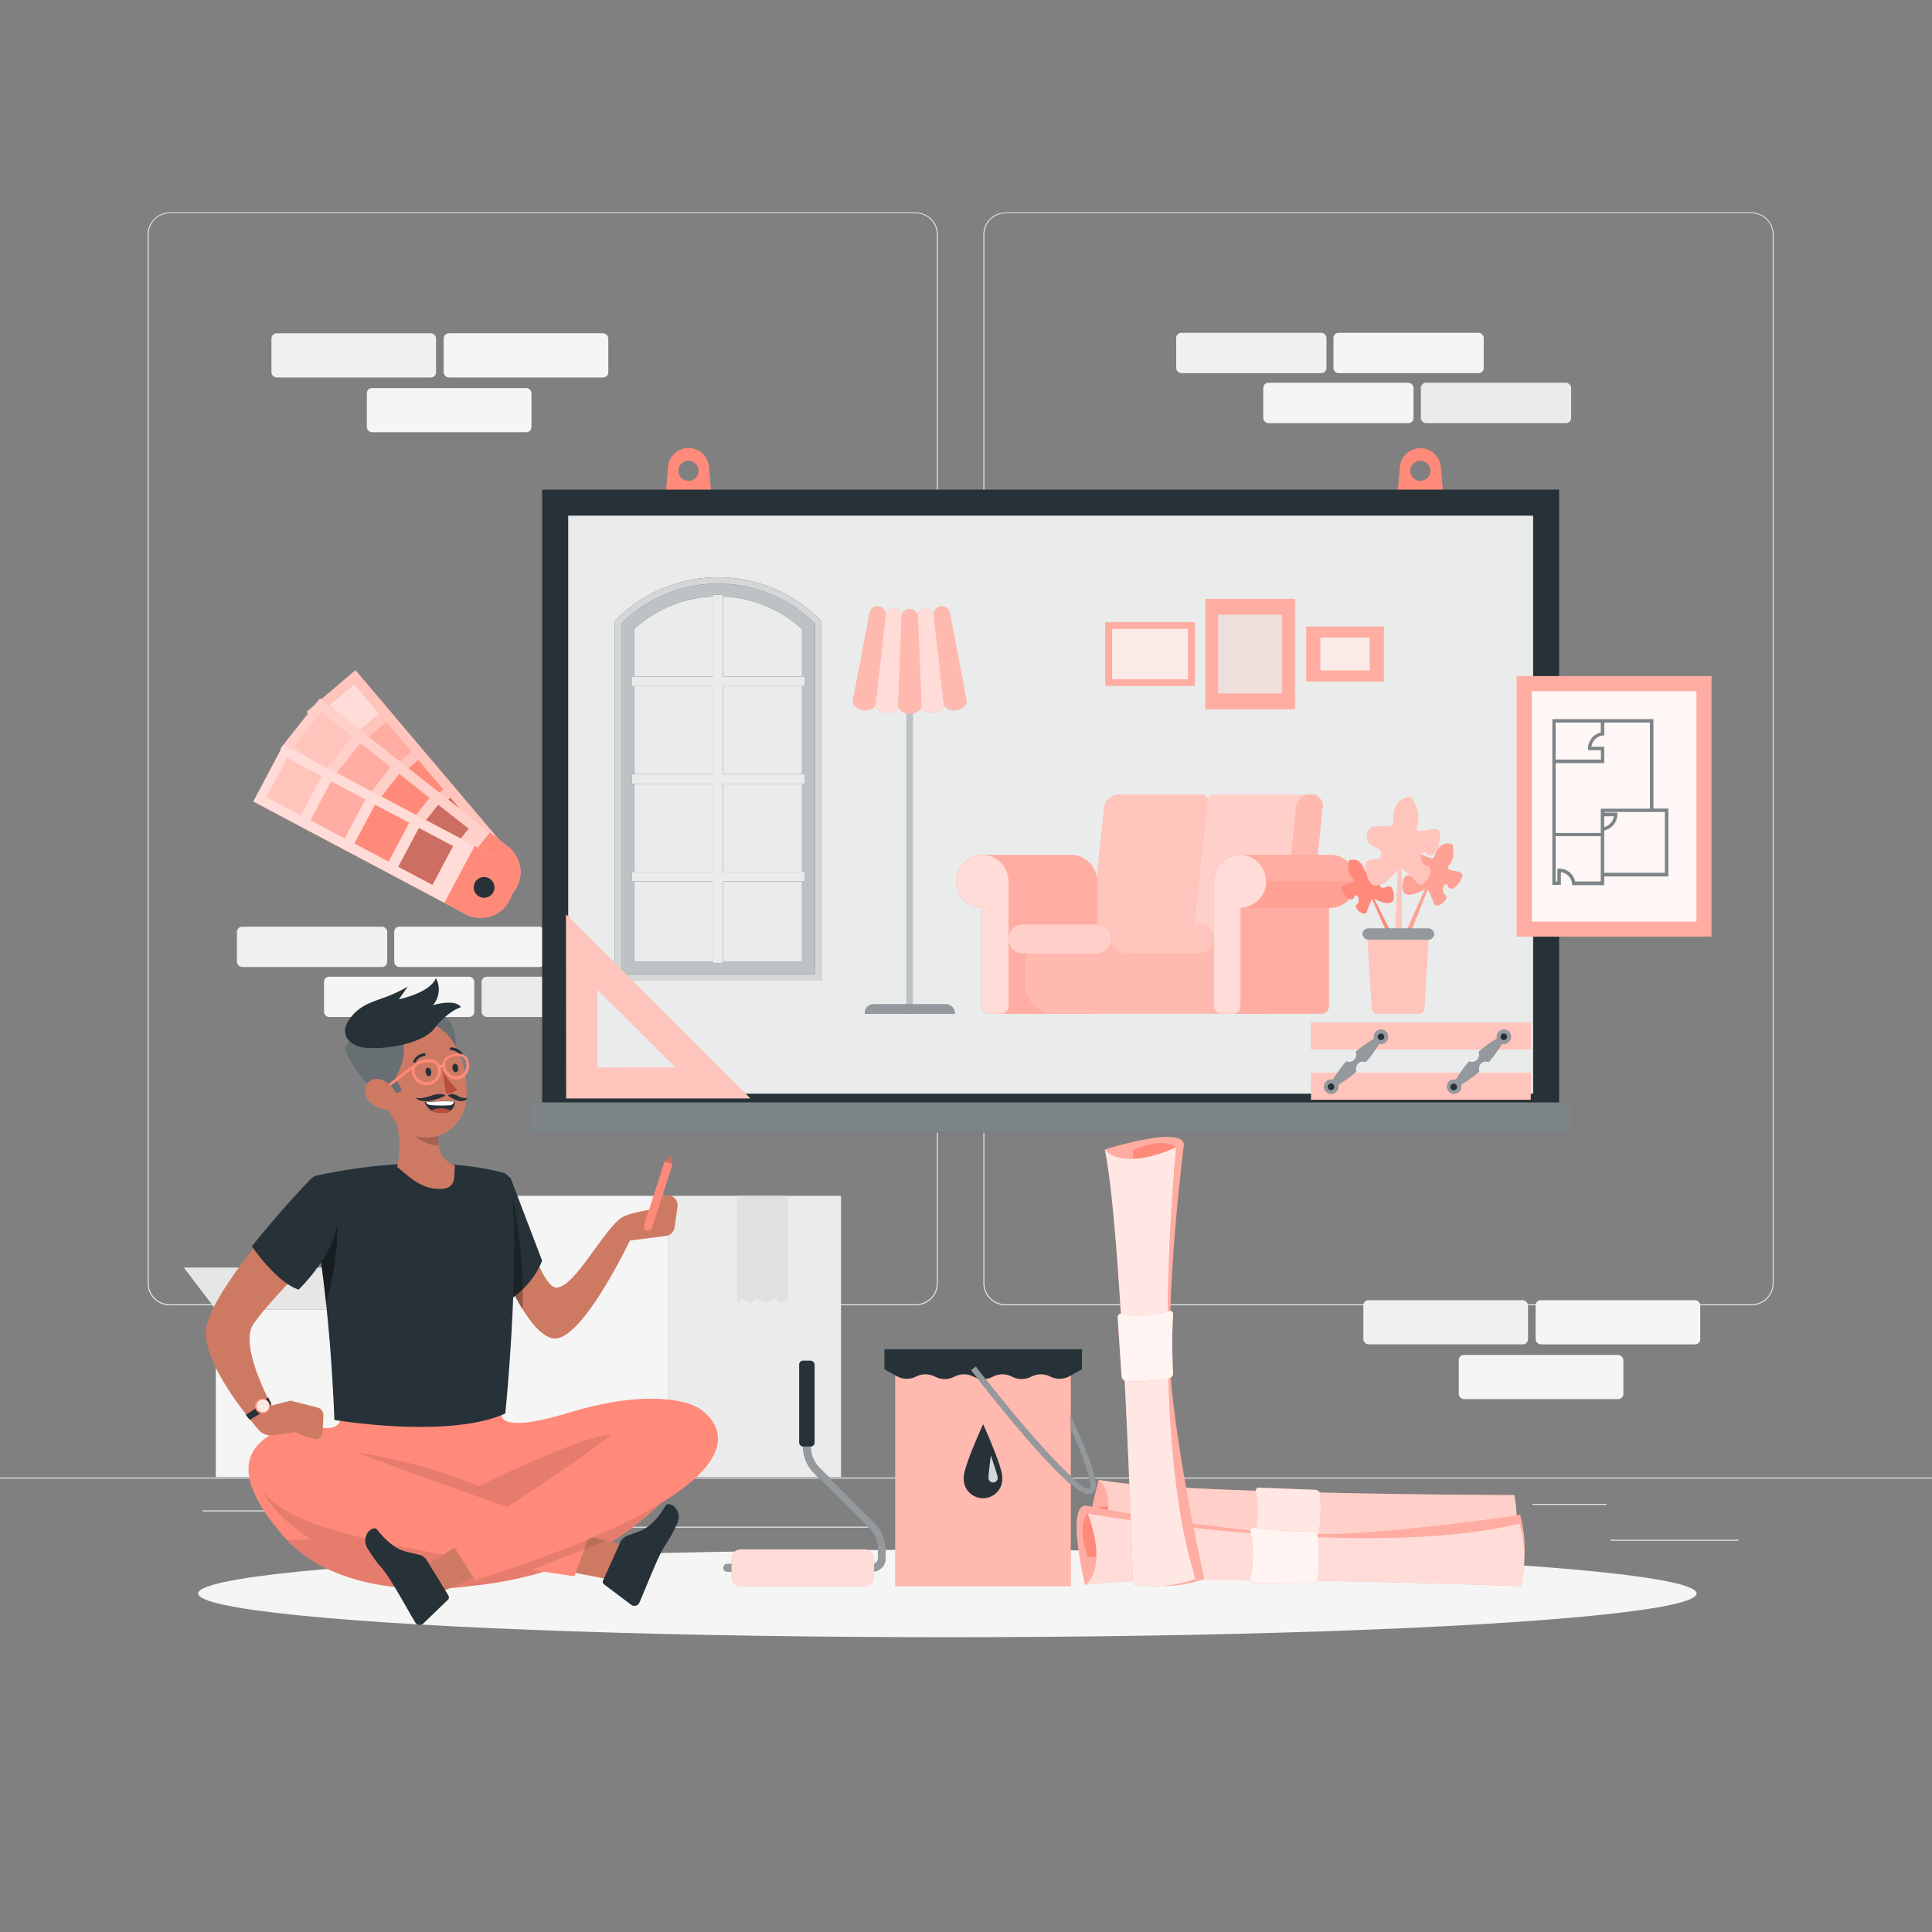 <svg xmlns="http://www.w3.org/2000/svg" viewBox="0 0 500 500"><rect x="0" y="0" width="500" height="500" fill="#808080" stroke="none"/><g id="freepik--background-complete--inject-31"><rect x="416.78" y="398.49" width="33.12" height="0.25" style="fill:#ebebeb"></rect><rect x="322.53" y="401.21" width="8.69" height="0.25" style="fill:#ebebeb"></rect><rect x="396.59" y="389.21" width="19.19" height="0.25" style="fill:#ebebeb"></rect><rect x="52.46" y="390.89" width="43.19" height="0.25" style="fill:#ebebeb"></rect><rect x="104.56" y="390.89" width="6.33" height="0.25" style="fill:#ebebeb"></rect><rect x="131.47" y="395.11" width="93.68" height="0.25" style="fill:#ebebeb"></rect><path d="M237,337.8H43.92a5.71,5.71,0,0,1-5.71-5.71V60.66A5.71,5.71,0,0,1,43.92,55H237a5.71,5.71,0,0,1,5.71,5.71V332.09A5.71,5.71,0,0,1,237,337.8ZM43.92,55.2a5.47,5.47,0,0,0-5.46,5.46V332.09a5.47,5.47,0,0,0,5.46,5.46H237a5.47,5.47,0,0,0,5.46-5.46V60.66A5.47,5.47,0,0,0,237,55.2Z" style="fill:#ebebeb"></path><path d="M453.31,337.8H260.21a5.72,5.72,0,0,1-5.71-5.71V60.66A5.72,5.72,0,0,1,260.21,55h193.1A5.71,5.71,0,0,1,459,60.66V332.09A5.71,5.71,0,0,1,453.31,337.8ZM260.21,55.2a5.47,5.47,0,0,0-5.46,5.46V332.09a5.47,5.47,0,0,0,5.46,5.46h193.1a5.47,5.47,0,0,0,5.46-5.46V60.66a5.47,5.47,0,0,0-5.46-5.46Z" style="fill:#ebebeb"></path><rect y="382.4" width="500" height="0.25" style="fill:#ebebeb"></rect><rect x="100.19" y="309.48" width="72.77" height="72.77" style="fill:#f5f5f5"></rect><rect x="172.96" y="309.48" width="44.7" height="72.77" style="fill:#ebebeb"></rect><polygon points="190.84 309.48 190.84 337.02 192 335.97 194.04 337.25 195.83 335.97 198.13 337.25 200.55 335.97 202.08 337.25 203.86 336.31 203.86 309.48 190.84 309.48" style="fill:#e0e0e0"></polygon><polygon points="190.84 309.48 190.84 337.02 192 335.97 194.04 337.25 195.83 335.97 198.13 337.25 200.55 335.97 202.08 337.25 203.86 336.31 203.86 309.48 190.84 309.48" style="fill:#e0e0e0;opacity:0.7"></polygon><rect x="55.85" y="338.92" width="43.33" height="43.33" style="fill:#f5f5f5"></rect><rect x="99.18" y="338.92" width="26.62" height="43.33" style="fill:#e6e6e6"></rect><polygon points="90.9 328.04 47.57 328.04 55.85 338.92 99.18 338.92 90.9 328.04" style="fill:#e6e6e6"></polygon><polygon points="107.02 328.04 133.64 328.04 125.8 338.92 99.18 338.92 107.02 328.04" style="fill:#ebebeb"></polygon><rect x="124.64" y="252.76" width="38.89" height="10.43" rx="1.32" transform="translate(288.17 515.96) rotate(180)" style="fill:#ebebeb"></rect><rect x="83.86" y="252.76" width="38.89" height="10.43" rx="1.32" transform="translate(206.61 515.96) rotate(180)" style="fill:#f5f5f5"></rect><rect x="102.03" y="239.83" width="38.89" height="10.43" rx="1.32" transform="translate(242.94 490.09) rotate(180)" style="fill:#f5f5f5"></rect><rect x="61.33" y="239.83" width="38.89" height="10.43" rx="1.32" transform="translate(161.54 490.09) rotate(180)" style="fill:#f0f0f0"></rect><rect x="367.72" y="99.06" width="38.89" height="10.44" rx="1.32" transform="translate(774.33 208.56) rotate(180)" style="fill:#ebebeb"></rect><rect x="326.94" y="99.06" width="38.89" height="10.44" rx="1.32" transform="translate(692.76 208.56) rotate(180)" style="fill:#f5f5f5"></rect><rect x="345.1" y="86.13" width="38.89" height="10.44" rx="1.32" transform="translate(729.09 182.7) rotate(180)" style="fill:#f5f5f5"></rect><rect x="304.4" y="86.13" width="38.89" height="10.44" rx="1.32" transform="translate(647.69 182.7) rotate(180)" style="fill:#f0f0f0"></rect><rect x="94.94" y="100.43" width="42.6" height="11.43" rx="1.32" transform="translate(232.48 212.29) rotate(180)" style="fill:#f5f5f5"></rect><rect x="114.84" y="86.27" width="42.6" height="11.43" rx="1.32" transform="translate(272.27 183.96) rotate(180)" style="fill:#f5f5f5"></rect><rect x="70.26" y="86.27" width="42.6" height="11.43" rx="1.32" transform="translate(183.11 183.96) rotate(180)" style="fill:#f0f0f0"></rect><rect x="377.53" y="350.66" width="42.6" height="11.43" rx="1.32" transform="translate(797.66 712.75) rotate(180)" style="fill:#f5f5f5"></rect><rect x="397.43" y="336.5" width="42.6" height="11.43" rx="1.32" transform="translate(837.45 684.42) rotate(180)" style="fill:#f5f5f5"></rect><rect x="352.85" y="336.5" width="42.6" height="11.43" rx="1.32" transform="translate(748.29 684.42) rotate(180)" style="fill:#f0f0f0"></rect></g><g id="freepik--Shadow--inject-31"><ellipse id="freepik--path--inject-31" cx="245.18" cy="412.39" rx="193.89" ry="11.32" style="fill:#f5f5f5"></ellipse></g><g id="freepik--Character--inject-31"><path d="M132,306s7.37,27.3,12,27.24,11.74-14.25,16.63-17.95c1.76-1.33,7.61-2.23,7.61-2.23l2.46-2.84a2.66,2.66,0,0,1,3.06-.7h0a2.66,2.66,0,0,1,1.58,2.82l-.75,5.27a2.66,2.66,0,0,1-2.3,2.27L163,321.05s-12.69,26.81-20,25.3-14.81-22.5-14.81-22.5Z" style="fill:#ce7a63"></path><path d="M132.19,305l8.09,21.22s-1.77,6.15-9.51,10.93c0,0-5.76-10.26-4.36-17.26A103.05,103.05,0,0,1,131.06,305,.6.6,0,0,1,132.19,305Z" style="fill:#263238"></path><path d="M130.62,306.12a98.9,98.9,0,0,0-4.21,13.76c-1.4,7,4.36,17.26,4.36,17.26a28.46,28.46,0,0,0,2.49-1.74c.62,1.18,1.29,2.35,2,3.47A129.23,129.23,0,0,0,132,306.94Z" style="opacity:0.3"></path><path d="M130,364.67s-4.08,7.44,17.36.89,34.95-3,35.73,1.84-12.56,38.23-61.24,43.06c0,0-32.47,5.31-48.27-12.66s-8-24.35-1.57-27.61,15.93,2.65,16.24-3.72Z" style="fill:#FF8A7A"></path><path d="M175.66,379.84s-20.14,20.06-44.74,20.83c-21.21.67-55.83-18.61-65-24-.07.16-.13.32-.19.49l.7,3.86s-.56,7.93,14.25,17.47H74.21c16,17.07,47.59,11.93,47.59,11.93,31.09-3.09,47.75-17.82,55.54-29.33h0Z" style="opacity:0.1"></path><path d="M88,375.27a140,140,0,0,1,35.89,9.33s28-13.82,34.9-13.26-27.76,22.94-27.76,22.94L90.49,382.8Z" style="opacity:0.1"></path><path d="M130.77,365.81s3.92-38.45,1.5-59.8a3,3,0,0,0-2.16-2.54c-5.41-1.46-22.19-4.81-48.09.74a3,3,0,0,0-2.28,3.56c1.62,7,5.49,26.68,6.8,59.71C86.54,367.48,116.16,372.48,130.77,365.81Z" style="fill:#263238"></path><path d="M81.49,316.47c.92,5.18,2,12.1,2.89,20.81,3.82-13.46,2.81-22.12,2.81-22.12L84.54,314Z" style="opacity:0.4"></path><path d="M80.4,305.54S54,334.05,53.29,344.31c-.56,8.3,9.71,21.14,13.65,25.74a4.16,4.16,0,0,0,3.72,1.4l5.72-.79,4.25,1.78a2.07,2.07,0,0,0,2.87-1.81l.2-4.27a2.07,2.07,0,0,0-1.56-2.11l-6.93-1.76-4.89,1.25s-8.57-15.45-4.75-21.05S78.3,328.4,82.68,323.75C85.83,320.4,90,316.28,80.4,305.54Z" style="fill:#ce7a63"></path><path d="M80.33,305.25s-7.21,7.34-15.14,17.29c0,0,6.45,9.49,12.12,11.2,0,0,10.73-10.5,9.88-18.58A13.16,13.16,0,0,0,80.33,305.25Z" style="fill:#263238"></path><polygon points="142.15 395.23 161.44 399.82 158.63 408.95 138.88 405.12 142.15 395.23" style="fill:#ce7a63"></polygon><path d="M67,374.68c5.48-7.44,18.86-1,36.22,5.31,35.69,13.06,49.44,16.95,49.44,16.95l-4,11s-55.46-7.77-70.69-14.93S64.47,378.11,67,374.68Z" style="fill:#FF8A7A"></path><path d="M160.4,399.43l-4.34,9.6a.85.85,0,0,0,.26,1l7,5.27a1.42,1.42,0,0,0,2-.27,1.35,1.35,0,0,0,.15-.26c1.51-3.48,2.71-6.64,4.66-11,2.3-5.08,2.32-3.51,5.11-9.45,1.67-3.57-2.12-6.08-3-4.65-4,6.59-6.47,6.36-10.19,7.92A3.38,3.38,0,0,0,160.4,399.43Z" style="fill:#263238"></path><path d="M156.87,398.73l-4.47-1.06.27-.73s-2.26-.64-7.3-2.26l-6.49,2.26-11.35,4.34,3.26,4c2.37.39,4.6.74,6.62,1.06Z" style="opacity:0.1"></path><polygon points="166.85 318.3 167.89 318.64 168.71 317.9 174.07 301.31 173.64 299.07 171.98 300.63 166.62 317.23 166.85 318.3" style="fill:#FF8A7A"></polygon><polygon points="174.07 301.31 173.64 299.07 171.98 300.63 174.07 301.31" style="opacity:0.2"></polygon><path d="M102.79,302c2.11,1.58,6.32,6.38,12,5.63,3.67-.48,2.51-4.07,3-5.89-3.94-1.62-4.7-4.65-4.32-8.38l-12-7.57C103,290.29,104.08,297,102.79,302Z" style="fill:#ce7a63"></path><path d="M106.34,288.88l7.1,4.44a18.53,18.53,0,0,0,0,3.16c-2.43,0-5.79-1.57-7.1-4C105.5,290.93,105.75,289.16,106.34,288.88Z" style="opacity:0.2;isolation:isolate"></path><path d="M112.84,278.34c-5.23-3.59-7.78-10.5-7.24-12s7.44-4.56,8.57-3.87c5.65,3.32,3.3,12.2,3.3,12.2l1.85,2.79Z" style="fill:#263238"></path><path d="M112.84,278.34c-5.23-3.59-7.78-10.5-7.24-12s7.44-4.56,8.57-3.87c5.65,3.32,3.3,12.2,3.3,12.2l1.85,2.79Z" style="fill:#fff;opacity:0.3"></path><path d="M98,277.12c1.59,7.5,2.14,12,6.55,15.28,6.62,5,15.46.11,16.13-7.7.61-7.08-2.11-18.13-10-20A10.46,10.46,0,0,0,98,277.12Z" style="fill:#ce7a63"></path><path d="M97.22,282.36c-4.85-4.08-8.45-10.33-7.69-11.68,2-3.57,8.48-5.87,12.37-3.65,5.71,3.2.29,12.21.29,12.21s2,2.26,1.59,3C103,283.64,97.22,282.36,97.22,282.36Z" style="fill:#263238"></path><path d="M97.22,282.36c-4.85-4.08-8.45-10.33-7.69-11.68,2-3.57,8.48-5.87,12.37-3.65,5.71,3.2.29,12.21.29,12.21s2,2.26,1.59,3C103,283.64,97.22,282.36,97.22,282.36Z" style="fill:#fff;opacity:0.3"></path><path d="M110.14,277.54c.1.62.5,1.07.9,1s.65-.61.56-1.23-.49-1.06-.9-1S110.05,276.93,110.14,277.54Z" style="fill:#263238"></path><path d="M117.11,276.5c.09.61.49,1.06.9,1s.65-.61.56-1.22-.5-1.07-.9-1S117,275.88,117.11,276.5Z" style="fill:#263238"></path><path d="M114.56,277.12a22.17,22.17,0,0,0,3.74,4.82,3.61,3.61,0,0,1-2.87,1Z" style="fill:#ba4d3c"></path><path d="M107.32,275a.41.41,0,0,1-.19,0,.38.38,0,0,1-.14-.5,3.65,3.65,0,0,1,2.72-1.93.37.37,0,1,1,.06.73h0a2.93,2.93,0,0,0-2.14,1.56A.35.35,0,0,1,107.32,275Z" style="fill:#263238"></path><path d="M119.4,273.28a.34.34,0,0,1-.31-.16,2.91,2.91,0,0,0-2.26-1.33.37.37,0,1,1,0-.73,3.65,3.65,0,0,1,2.91,1.66.34.34,0,0,1-.08.49h0A.32.32,0,0,1,119.4,273.28Z" style="fill:#263238"></path><path d="M117.67,285.08a41,41,0,0,0-7.82.18c.81,1.68,2.18,3,5.12,2.72a2.69,2.69,0,0,0,2.71-2.65A2.09,2.09,0,0,0,117.67,285.08Z" style="fill:#263238"></path><path d="M115,288a5.5,5.5,0,0,1-3.28-.59,3.29,3.29,0,0,1,1.64-.53,5.79,5.79,0,0,1,3.32.54A2.76,2.76,0,0,1,115,288Z" style="fill:#ba4d3c"></path><path d="M111.55,286a1.67,1.67,0,0,1-1.36-.74c1.59-.13,2.89-.2,3.93-.23s2.25,0,3.38.06a1.2,1.2,0,0,1-.83.93A31.26,31.26,0,0,1,111.55,286Z" style="fill:#fff"></path><path d="M115.33,283.56s-1-1-3.71,0-4.05.53-4.05.53S109.15,286.42,115.33,283.56Z" style="fill:#263238"></path><path d="M115.91,283.56s.66-1,2.45,0,2.68.53,2.68.53S120,286.42,115.91,283.56Z" style="fill:#263238"></path><path d="M121.36,275c-.29-1.8-1.65-2.6-3.84-2.25a4.16,4.16,0,0,0-2.25,1,2.33,2.33,0,0,0-.72,1.78l-.74.1c-.45-1-1.51-1.74-3.91-1.36a5,5,0,0,0-2.47,1l-.1.12h0l-1.73,1.25c-1.36,1-5.16,4-5.32,4.13l.44.55s3.94-3.16,5.28-4.11l.64-.46a3.22,3.22,0,0,0,0,.93,3.76,3.76,0,0,0,3.71,3.16,4,4,0,0,0,.6,0,3.77,3.77,0,0,0,3.11-4.32.8.8,0,0,0,0-.15l.58-.08a3.67,3.67,0,0,0,3.46,3.1,4.38,4.38,0,0,0,.5,0,3.3,3.3,0,0,0,2.23-1.49A3.92,3.92,0,0,0,121.36,275Zm-10.52,5a3.06,3.06,0,0,1-3.51-2.53,1.78,1.78,0,0,1,.56-1.76A4.41,4.41,0,0,1,110,275a7.19,7.19,0,0,1,1-.09c2,0,2.24,1.25,2.31,1.71A3,3,0,0,1,110.84,280.09Zm9.37-2.66a2.59,2.59,0,0,1-1.75,1.18,2.91,2.91,0,0,1-3.18-2.59,1.85,1.85,0,0,1,.47-1.76,3.53,3.53,0,0,1,1.88-.78,5.66,5.66,0,0,1,.88-.07,1.92,1.92,0,0,1,2.16,1.74A3.22,3.22,0,0,1,120.21,277.43Z" style="fill:#FF8A7A"></path><path d="M95.32,284.73a7.32,7.32,0,0,0,5,2.51c2.55.17,3.31-2.23,2.17-4.37-1-1.92-3.6-4.32-5.95-3.5S93.79,282.92,95.32,284.73Z" style="fill:#ce7a63"></path><path d="M93.87,271.06c-3.26-.5-7.21-3.64-2.15-8.83,2.46-2.52,5.79-3.29,8.56-4.37a38.72,38.72,0,0,0,5.25-2.52l-2.3,3.27s8-1.58,9.59-5.48a6.24,6.24,0,0,1-.76,7s5.66-1.75,7.26.53c0,0-3.41.93-6.89,5.5C109.25,270.33,98.76,271.81,93.87,271.06Z" style="fill:#263238"></path><polygon points="123.18 396.94 109.12 405.96 113.38 412.32 128.16 405.96 123.18 396.94" style="fill:#ce7a63"></polygon><path d="M110.55,403.94l5.51,9a.86.86,0,0,1-.13,1.06l-6.31,6.1a1.42,1.42,0,0,1-2,0,1.08,1.08,0,0,1-.18-.24c-1.93-3.27-3.52-6.25-6-10.27-2.91-4.76-2.74-3.2-6.25-8.74-2.11-3.34,1.34-6.3,2.4-5,4.83,6,7.22,5.5,11.11,6.58A3.39,3.39,0,0,1,110.55,403.94Z" style="fill:#263238"></path><path d="M123,409c64.05-20.49,67.94-35.64,59.55-43.26-8.17-7.41-19.15,1.62-28.46,8.69-6.33,4.81-26.2,17.81-37.1,25.05Z" style="fill:#FF8A7A"></path><path d="M63.59,366.15a25.37,25.37,0,0,0,5.81-4.53l.79,1.55s-.21,1.29-5.57,4.26Z" style="fill:#263238"></path><path d="M69.81,363.89A1.91,1.91,0,1,1,67.9,362,1.91,1.91,0,0,1,69.81,363.89Z" style="fill:#FF8A7A"></path><path d="M69.69,363.83a1.65,1.65,0,1,1-1.64-1.64A1.64,1.64,0,0,1,69.69,363.83Z" style="fill:#fff;opacity:0.8"></path></g><g id="freepik--Board--inject-31"><path d="M183.5,120.87a5.33,5.33,0,0,0-10.63,0l-.57,6.86h11.76Zm-5.32,3.58a2.6,2.6,0,1,1,2.6-2.6A2.59,2.59,0,0,1,178.18,124.45Z" style="fill:#FF8A7A"></path><path d="M372.91,120.87a5.34,5.34,0,0,0-10.64,0l-.56,6.86h11.76Zm-5.32,3.58a2.6,2.6,0,1,1,2.6-2.6A2.6,2.6,0,0,1,367.59,124.45Z" style="fill:#FF8A7A"></path><rect x="140.31" y="126.71" width="263.19" height="163.07" style="fill:#263238"></rect><rect x="147.05" y="133.45" width="249.72" height="149.6" style="fill:#fff;opacity:0.9"></rect><rect x="137.21" y="285.31" width="269.4" height="7.82" style="fill:#263238"></rect><rect x="137.21" y="285.31" width="269.4" height="7.82" style="fill:#fff;opacity:0.4"></rect><path d="M212.56,253.8H159.12V160.74l.48-.49a37.15,37.15,0,0,1,52.47,0l.49.49Zm-50.12-3.33h46.79V162.13a33.8,33.8,0,0,0-46.79,0Z" style="fill:#263238"></path><g style="opacity:0.8"><path d="M212.56,253.8H159.12V160.74l.48-.49a37.15,37.15,0,0,1,52.47,0l.49.49Zm-50.12-3.33h46.79V162.13a33.8,33.8,0,0,0-46.79,0Z" style="fill:#fff"></path></g><path d="M210.9,252.14H160.78V161.42l.51-.49a35.27,35.27,0,0,1,24.55-9.87h0a35.27,35.27,0,0,1,24.55,9.87l.51.49Zm-46.8-3.33h43.47v-86a32.18,32.18,0,0,0-43.47,0Z" style="fill:#263238"></path><g style="opacity:0.7"><path d="M210.9,252.14H160.78V161.42l.51-.49a35.27,35.27,0,0,1,24.55-9.87h0a35.27,35.27,0,0,1,24.55,9.87l.51.49Zm-46.8-3.33h43.47v-86a32.18,32.18,0,0,0-43.47,0Z" style="fill:#fff"></path></g><polygon points="208.2 177.57 208.2 175.07 187.09 175.07 187.09 153.96 184.59 153.96 184.59 175.07 163.47 175.07 163.47 177.57 184.59 177.57 184.59 200.34 163.47 200.34 163.47 202.84 184.59 202.84 184.59 225.62 163.47 225.62 163.47 228.11 184.59 228.11 184.59 249.23 187.09 249.23 187.09 228.11 208.2 228.11 208.2 225.62 187.09 225.62 187.09 202.84 208.2 202.84 208.2 200.34 187.09 200.34 187.09 177.57 208.2 177.57" style="fill:#263238"></polygon><polygon points="208.2 177.57 208.2 175.07 187.09 175.07 187.09 153.96 184.59 153.96 184.59 175.07 163.47 175.07 163.47 177.57 184.59 177.57 184.59 200.34 163.47 200.34 163.47 202.84 184.59 202.84 184.59 225.62 163.47 225.62 163.47 228.11 184.59 228.11 184.59 249.23 187.09 249.23 187.09 228.11 208.2 228.11 208.2 225.62 187.09 225.62 187.09 202.84 208.2 202.84 208.2 200.34 187.09 200.34 187.09 177.57 208.2 177.57" style="fill:#fff;opacity:0.9"></polygon><rect x="234.64" y="171.2" width="1.58" height="91.09" style="fill:#263238"></rect><rect x="234.64" y="171.2" width="1.58" height="91.09" style="fill:#fff;opacity:0.7"></rect><path d="M233.35,159.52a2.09,2.09,0,0,0-4.16-.32q-1.29,11.49-2.6,23c-.13,1.1,1.12,2.14,2.79,2.27s3.06-.72,3.1-1.83Z" style="fill:#FF8A7A"></path><path d="M241.68,159.2a2.09,2.09,0,0,0-4.16.32l.87,23.11c0,1.11,1.43,2,3.1,1.83s2.92-1.17,2.79-2.27Q243,170.7,241.68,159.2Z" style="fill:#FF8A7A"></path><g style="opacity:0.7"><path d="M233.35,159.52a2.09,2.09,0,0,0-4.16-.32q-1.29,11.49-2.6,23c-.13,1.1,1.12,2.14,2.79,2.27s3.06-.72,3.1-1.83Z" style="fill:#fff"></path><path d="M241.68,159.2a2.09,2.09,0,0,0-4.16.32l.87,23.11c0,1.11,1.43,2,3.1,1.83s2.92-1.17,2.79-2.27Q243,170.7,241.68,159.2Z" style="fill:#fff"></path></g><path d="M229.19,159.2a2.09,2.09,0,0,0-4.13-.62q-2.16,11.35-4.33,22.72c-.21,1.08,1,2.22,2.62,2.48s3.11-.49,3.24-1.59Q227.9,170.7,229.19,159.2Z" style="fill:#FF8A7A"></path><path d="M237.52,159.52a2.09,2.09,0,0,0-4.17,0l-.87,23.11c0,1.11,1.28,2.06,3,2.06s3-.95,3-2.06Z" style="fill:#FF8A7A"></path><path d="M245.81,158.58a2.09,2.09,0,0,0-4.13.62q1.29,11.49,2.6,23c.13,1.1,1.58,1.84,3.24,1.59s2.83-1.4,2.62-2.48Q248,169.93,245.81,158.58Z" style="fill:#FF8A7A"></path><g style="opacity:0.4"><path d="M229.19,159.2a2.09,2.09,0,0,0-4.13-.62q-2.16,11.35-4.33,22.72c-.21,1.08,1,2.22,2.62,2.48s3.11-.49,3.24-1.59Q227.9,170.7,229.19,159.2Z" style="fill:#fff"></path><path d="M237.52,159.52a2.09,2.09,0,0,0-4.17,0l-.87,23.11c0,1.11,1.28,2.06,3,2.06s3-.95,3-2.06Z" style="fill:#fff"></path><path d="M245.81,158.58a2.09,2.09,0,0,0-4.13.62q1.29,11.49,2.6,23c.13,1.1,1.58,1.84,3.24,1.59s2.83-1.4,2.62-2.48Q248,169.93,245.81,158.58Z" style="fill:#fff"></path></g><path d="M247.07,262.39a2.27,2.27,0,0,0-2.3-2.48H226.1a2.27,2.27,0,0,0-2.3,2.48Z" style="fill:#263238"></path><path d="M247.07,262.39a2.27,2.27,0,0,0-2.3-2.48H226.1a2.27,2.27,0,0,0-2.3,2.48Z" style="fill:#fff;opacity:0.5"></path><path d="M339.22,205.6H314.37a2,2,0,0,0-1.92,1.74l-4,37.67a1.54,1.54,0,0,0,1.56,1.74H334.9Z" style="fill:#FF8A7A"></path><path d="M339.22,205.6H314.37a2,2,0,0,0-1.92,1.74l-4,37.67a1.54,1.54,0,0,0,1.56,1.74H334.9Z" style="fill:#fff;opacity:0.6"></path><path d="M282.14,243.31c.13-1.19,3.48-33.08,3.6-34.28a3.91,3.91,0,0,1,3.8-3.43H310.9a1.53,1.53,0,0,1,1.55,1.74l-4,37.67a2,2,0,0,1-1.92,1.74H285.21A3,3,0,0,1,282.14,243.31Z" style="fill:#FF8A7A"></path><path d="M282.14,243.31c.13-1.19,3.48-33.08,3.6-34.28a3.91,3.91,0,0,1,3.8-3.43H310.9a1.53,1.53,0,0,1,1.55,1.74l-4,37.67a2,2,0,0,1-1.92,1.74H285.21A3,3,0,0,1,282.14,243.31Z" style="fill:#fff;opacity:0.5"></path><path d="M335.43,209a3.91,3.91,0,0,1,3.79-3.43,3,3,0,0,1,3.07,3.43c-.15,1.48-3.44,32.81-3.6,34.28a3.91,3.91,0,0,1-3.79,3.44,3,3,0,0,1-3.07-3.44C332,242.12,335.3,210.23,335.43,209Z" style="fill:#FF8A7A"></path><path d="M335.43,209a3.91,3.91,0,0,1,3.79-3.43,3,3,0,0,1,3.07,3.43c-.15,1.48-3.44,32.81-3.6,34.28a3.91,3.91,0,0,1-3.79,3.44,3,3,0,0,1-3.07-3.44C332,242.12,335.3,210.23,335.43,209Z" style="fill:#fff;opacity:0.4"></path><path d="M277,221.22H254.15a6.87,6.87,0,0,0,0,13.73v25.48a1.94,1.94,0,0,0,1.93,1.93H282a1.93,1.93,0,0,0,1.93-1.93V228.08A6.86,6.86,0,0,0,277,221.22Z" style="fill:#FF8A7A"></path><path d="M277,221.22H254.15a6.87,6.87,0,0,0,0,13.73v25.48a1.94,1.94,0,0,0,1.93,1.93H282a1.93,1.93,0,0,0,1.93-1.93V228.08A6.86,6.86,0,0,0,277,221.22Z" style="fill:#fff;opacity:0.3"></path><path d="M254.15,221.22a6.87,6.87,0,0,0,0,13.73v25.48a1.94,1.94,0,0,0,1.93,1.93h3a1.94,1.94,0,0,0,1.93-1.93V228.08A6.87,6.87,0,0,0,254.15,221.22Z" style="fill:#FF8A7A"></path><path d="M254.15,221.22a6.87,6.87,0,0,0,0,13.73v25.48a1.94,1.94,0,0,0,1.93,1.93h3a1.94,1.94,0,0,0,1.93-1.93V228.08A6.87,6.87,0,0,0,254.15,221.22Z" style="fill:#fff;opacity:0.7"></path><rect x="265.27" y="242.97" width="68.26" height="19.39" rx="6.97" transform="translate(598.81 505.33) rotate(180)" style="fill:#FF8A7A"></rect><rect x="265.27" y="242.97" width="68.26" height="19.39" rx="6.97" transform="translate(598.81 505.33) rotate(180)" style="fill:#fff;opacity:0.4"></rect><path d="M314.19,243h0a3.78,3.78,0,0,0-3.78-3.78h-19A3.78,3.78,0,0,0,287.6,243h0a3.78,3.78,0,0,0,3.78,3.78h19A3.78,3.78,0,0,0,314.19,243Z" style="fill:#FF8A7A"></path><path d="M314.19,243h0a3.78,3.78,0,0,0-3.78-3.78h-19A3.78,3.78,0,0,0,287.6,243h0a3.78,3.78,0,0,0,3.78,3.78h19A3.78,3.78,0,0,0,314.19,243Z" style="fill:#fff;opacity:0.5"></path><path d="M287.6,243h0a3.78,3.78,0,0,0-3.78-3.78h-19A3.77,3.77,0,0,0,261,243h0a3.77,3.77,0,0,0,3.77,3.78h19A3.78,3.78,0,0,0,287.6,243Z" style="fill:#FF8A7A"></path><path d="M287.6,243h0a3.78,3.78,0,0,0-3.78-3.78h-19A3.77,3.77,0,0,0,261,243h0a3.77,3.77,0,0,0,3.77,3.78h19A3.78,3.78,0,0,0,287.6,243Z" style="fill:#fff;opacity:0.6"></path><path d="M321.05,221.22h22.87a6.87,6.87,0,1,1,0,13.73v25.48a1.93,1.93,0,0,1-1.93,1.93H316.11a1.93,1.93,0,0,1-1.92-1.93V228.08A6.86,6.86,0,0,1,321.05,221.22Z" style="fill:#FF8A7A"></path><path d="M321.05,221.22h22.87a6.87,6.87,0,1,1,0,13.73v25.48a1.93,1.93,0,0,1-1.93,1.93H316.11a1.93,1.93,0,0,1-1.92-1.93V228.08A6.86,6.86,0,0,1,321.05,221.22Z" style="fill:#fff;opacity:0.3"></path><path d="M321.05,221.22a6.87,6.87,0,0,1,0,13.73v25.48a1.93,1.93,0,0,1-1.93,1.93h-3a1.93,1.93,0,0,1-1.92-1.93V228.08A6.86,6.86,0,0,1,321.05,221.22Z" style="fill:#FF8A7A"></path><path d="M321.05,221.22a6.87,6.87,0,0,1,0,13.73v25.48a1.93,1.93,0,0,1-1.93,1.93h-3a1.93,1.93,0,0,1-1.92-1.93V228.08A6.86,6.86,0,0,1,321.05,221.22Z" style="fill:#fff;opacity:0.7"></path><path d="M327.91,228.08h22.88a6.88,6.88,0,0,1-6.87,6.87H321.05A6.87,6.87,0,0,0,327.91,228.08Z" style="fill:#FF8A7A"></path><g style="opacity:0.2"><path d="M327.91,228.08h22.88a6.88,6.88,0,0,1-6.87,6.87H321.05A6.87,6.87,0,0,0,327.91,228.08Z" style="fill:#fff"></path></g><rect x="311.93" y="155" width="23.18" height="28.53" transform="translate(647.05 338.54) rotate(180)" style="fill:#FF8A7A"></rect><rect x="286.06" y="161.04" width="23.17" height="16.46" transform="translate(595.28 338.54) rotate(180)" style="fill:#FF8A7A"></rect><rect x="338.07" y="162.15" width="20.05" height="14.24" style="fill:#FF8A7A"></rect><rect x="311.93" y="155" width="23.18" height="28.53" transform="translate(647.05 338.54) rotate(180)" style="fill:#fff;opacity:0.3"></rect><rect x="286.06" y="161.04" width="23.17" height="16.46" transform="translate(595.28 338.54) rotate(180)" style="fill:#fff;opacity:0.3"></rect><rect x="338.07" y="162.15" width="20.05" height="14.24" style="fill:#fff;opacity:0.3"></rect><rect x="315.24" y="159.08" width="16.56" height="20.38" transform="translate(647.05 338.54) rotate(180)" style="fill:#ebebeb;opacity:0.8"></rect><rect x="287.82" y="162.75" width="19.64" height="13.04" transform="translate(595.28 338.54) rotate(180)" style="fill:#fafafa;opacity:0.8"></rect><rect x="341.71" y="165.03" width="12.76" height="8.47" style="fill:#fafafa;opacity:0.8"></rect><path d="M360.72,242.8l-5.07-10.22s5.63,3.16,5.06-1.06-2.47-.65-3.47-2.11,2.09-1.83.7-4.06-4,1.8-4.8-.23-1.82-3-4-2.51c0,0-.86,2.91.88,4.72s-3.62.86-2.84,2.8,2.72,3.47,3.3,2,1.89,1.08.68,1.94,2.17,3.5,2.62,1.83a16.55,16.55,0,0,1,1.3-3.2l4.88,11Z" style="fill:#FF8A7A"></path><path d="M363.46,242l5.35-11.92s-6.3,3.87-5.83-1,2.79-.85,3.87-2.56-2.47-2-1-4.62,4.65,1.88,5.49-.48,1.94-3.49,4.5-3c0,0,1.11,3.29-.8,5.44s4.18.82,3.37,3.08-3,4.09-3.69,2.39-2.1,1.31-.68,2.25-2.33,4.1-2.92,2.21a19.55,19.55,0,0,0-1.63-3.61L364.41,243Z" style="fill:#FF8A7A"></path><path d="M363.46,242l5.35-11.92s-6.3,3.87-5.83-1,2.79-.85,3.87-2.56-2.47-2-1-4.62,4.65,1.88,5.49-.48,1.94-3.49,4.5-3c0,0,1.11,3.29-.8,5.44s4.18.82,3.37,3.08-3,4.09-3.69,2.39-2.1,1.31-.68,2.25-2.33,4.1-2.92,2.21a19.55,19.55,0,0,0-1.63-3.61L364.41,243Z" style="fill:#fff;opacity:0.2"></path><path d="M361,243.13l.83-18.19s-6.19,8.24-8.08,1.7,3.19-2.53,3.71-5.31-4.23-1.34-3.65-5.49,7,.06,6.87-3.43.73-5.53,4.27-6.27c0,0,3.13,3.71,1.76,7.47s5.84-1.07,5.95,2.26-1.74,6.83-3.55,5-2.06,2.78.25,3.26-.9,6.52-2.64,4.37a26.76,26.76,0,0,0-4-3.84l0,19.21Z" style="fill:#FF8A7A"></path><path d="M361,243.13l.83-18.19s-6.19,8.24-8.08,1.7,3.19-2.53,3.71-5.31-4.23-1.34-3.65-5.49,7,.06,6.87-3.43.73-5.53,4.27-6.27c0,0,3.13,3.71,1.76,7.47s5.84-1.07,5.95,2.26-1.74,6.83-3.55,5-2.06,2.78.25,3.26-.9,6.52-2.64,4.37a26.76,26.76,0,0,0-4-3.84l0,19.21Z" style="fill:#fff;opacity:0.5"></path><path d="M356.46,262.36h10.71a1.43,1.43,0,0,0,1.42-1.33l1.13-18.48a1.42,1.42,0,0,0-1.41-1.5h-13a1.42,1.42,0,0,0-1.42,1.5L355.05,261A1.41,1.41,0,0,0,356.46,262.36Z" style="fill:#FF8A7A"></path><path d="M356.46,262.36h10.71a1.43,1.43,0,0,0,1.42-1.33l1.13-18.48a1.42,1.42,0,0,0-1.41-1.5h-13a1.42,1.42,0,0,0-1.42,1.5L355.05,261A1.41,1.41,0,0,0,356.46,262.36Z" style="fill:#fff;opacity:0.5"></path><rect x="352.64" y="240.3" width="18.49" height="2.83" rx="1.41" style="fill:#263238"></rect><rect x="352.64" y="240.3" width="18.49" height="2.83" rx="1.41" style="fill:#fff;opacity:0.5"></rect></g><g id="freepik--paint-bucket--inject-31"><rect x="231.69" y="351.8" width="45.43" height="58.71" style="fill:#FF8A7A"></rect><rect x="231.69" y="351.8" width="45.43" height="58.71" style="fill:#fff;opacity:0.4"></rect><path d="M259.38,382.24a5,5,0,1,1-9.95,0c0-2.75,5-13.66,5-13.66S259.38,379.49,259.38,382.24Z" style="fill:#263238"></path><path d="M258.18,382.26a1.19,1.19,0,1,1-2.36.24c-.06-.65.61-5.82.61-5.82S258.12,381.61,258.18,382.26Z" style="fill:#fff;opacity:0.8"></path><path d="M280,354.37l-3.14,1.76a5.4,5.4,0,0,1-5.06.12h0a5.36,5.36,0,0,0-4.84,0l-.14.07a5.42,5.42,0,0,1-4.84,0l-.13-.07a5.38,5.38,0,0,0-4.85,0l-.13.07a5.42,5.42,0,0,1-4.84,0l-.14-.07a5.36,5.36,0,0,0-4.84,0l-.14.07a5.42,5.42,0,0,1-4.84,0l-.14-.07a5.36,5.36,0,0,0-4.84,0h0a5.4,5.4,0,0,1-5.06-.12l-3.14-1.76v-5.18H280Z" style="fill:#263238"></path><path d="M277.12,366.32V370c6.17,13.69,4.94,15,4.76,15.11-1.89,1.18-15.34-13.24-29.34-31.46l-1.23.94c.07.09,6.66,8.65,13.66,16.8,11.37,13.22,15.16,15.35,16.76,15.35a1.65,1.65,0,0,0,1-.31C284.26,385.5,284.64,382.36,277.12,366.32Z" style="fill:#263238"></path><path d="M277.12,366.32V370c6.17,13.69,4.94,15,4.76,15.11-1.89,1.18-15.34-13.24-29.34-31.46l-1.23.94c.07.09,6.66,8.65,13.66,16.8,11.37,13.22,15.16,15.35,16.76,15.35a1.65,1.65,0,0,0,1-.31C284.26,385.5,284.64,382.36,277.12,366.32Z" style="fill:#fff;opacity:0.5"></path></g><g id="freepik--paint-roller--inject-31"><path d="M225.76,406.75H188.2a1,1,0,0,1-1-1h0a1,1,0,0,1,1-1h37.56a1.45,1.45,0,0,0,1.44-1.45V401a7.79,7.79,0,0,0-2.27-5.49l-14.25-14.25a9.82,9.82,0,0,1-2.86-6.9h2a7.85,7.85,0,0,0,2.27,5.49l14.25,14.24A9.8,9.8,0,0,1,229.2,401v2.27A3.45,3.45,0,0,1,225.76,406.75Z" style="fill:#263238"></path><g style="opacity:0.5"><path d="M225.76,406.75H188.2a1,1,0,0,1-1-1h0a1,1,0,0,1,1-1h37.56a1.45,1.45,0,0,0,1.44-1.45V401a7.79,7.79,0,0,0-2.27-5.49l-14.25-14.25a9.82,9.82,0,0,1-2.86-6.9h2a7.85,7.85,0,0,0,2.27,5.49l14.25,14.24A9.8,9.8,0,0,1,229.2,401v2.27A3.45,3.45,0,0,1,225.76,406.75Z" style="fill:#fff"></path></g><rect x="206.82" y="352.13" width="4" height="22.25" rx="1.03" style="fill:#263238"></rect><rect x="189.34" y="400.98" width="36.87" height="9.54" rx="2.36" style="fill:#FF8A7A"></rect><rect x="189.34" y="400.98" width="36.87" height="9.54" rx="2.36" style="fill:#fff;opacity:0.7"></rect></g><g id="freepik--Rulers--inject-31"><path d="M146.5,236.64l47.69,47.63-47.66,0Zm28.37,39.64L154.51,256l0,20.34Z" style="fill:#FF8A7A"></path><g style="opacity:0.5"><path d="M146.5,236.64l47.69,47.63-47.66,0Zm28.37,39.64L154.51,256l0,20.34Z" style="fill:#fff"></path></g><rect x="339.3" y="264.61" width="56.83" height="7" style="fill:#FF8A7A"></rect><rect x="339.31" y="277.61" width="56.83" height="7" style="fill:#FF8A7A"></rect><g style="opacity:0.5"><rect x="339.3" y="264.61" width="56.83" height="7" style="fill:#fff"></rect></g><g style="opacity:0.5"><rect x="339.31" y="277.61" width="56.83" height="7" style="fill:#fff"></rect></g><path d="M353.47,274.86a31.41,31.41,0,0,0,3.42-4.76,1.85,1.85,0,1,0-1.28-1.28,32,32,0,0,0-4.76,3.43,1.84,1.84,0,0,1-2.42,2.43,32,32,0,0,0-3.43,4.76,1.85,1.85,0,1,0,1.28,1.28,31.49,31.49,0,0,0,4.76-3.43,1.85,1.85,0,0,1,2.43-2.43Z" style="fill:#263238"></path><path d="M353.47,274.86a31.41,31.41,0,0,0,3.42-4.76,1.85,1.85,0,1,0-1.28-1.28,32,32,0,0,0-4.76,3.43,1.84,1.84,0,0,1-2.42,2.43,32,32,0,0,0-3.43,4.76,1.85,1.85,0,1,0,1.28,1.28,31.49,31.49,0,0,0,4.76-3.43,1.85,1.85,0,0,1,2.43-2.43Z" style="fill:#fff;opacity:0.5"></path><path d="M358,268.94a.86.86,0,1,1,0-1.22A.86.86,0,0,1,358,268.94Z" style="fill:#263238"></path><path d="M345.07,281.87a.86.86,0,1,1,0-1.22A.86.86,0,0,1,345.07,281.87Z" style="fill:#263238"></path><path d="M385.28,274.85a32.13,32.13,0,0,0,3.42-4.76,1.85,1.85,0,1,0-1.28-1.28,32,32,0,0,0-4.76,3.43,1.84,1.84,0,0,1-2.42,2.43,31,31,0,0,0-3.43,4.76,1.85,1.85,0,1,0,1.28,1.28,32,32,0,0,0,4.76-3.43,1.85,1.85,0,0,1,2.43-2.43Z" style="fill:#263238"></path><path d="M385.28,274.85a32.13,32.13,0,0,0,3.42-4.76,1.85,1.85,0,1,0-1.28-1.28,32,32,0,0,0-4.76,3.43,1.84,1.84,0,0,1-2.42,2.43,31,31,0,0,0-3.43,4.76,1.85,1.85,0,1,0,1.28,1.28,32,32,0,0,0,4.76-3.43,1.85,1.85,0,0,1,2.43-2.43Z" style="fill:#fff;opacity:0.5"></path><path d="M389.8,268.92a.86.86,0,1,1,0-1.21A.85.85,0,0,1,389.8,268.92Z" style="fill:#263238"></path><path d="M376.88,281.85a.86.86,0,1,1-1.21-1.21.86.86,0,0,1,1.21,1.21Z" style="fill:#263238"></path></g><g id="freepik--color-palette--inject-31"><path d="M119.43,231.55,79.32,184.21,92,173.44l40.1,47.34a8.32,8.32,0,0,1-1,11.74h0A8.32,8.32,0,0,1,119.43,231.55Z" style="fill:#FF8A7A"></path><path d="M119.43,231.55,79.32,184.21,92,173.44l40.1,47.34a8.32,8.32,0,0,1-1,11.74h0A8.32,8.32,0,0,1,119.43,231.55Z" style="fill:#fff;opacity:0.5"></path><rect x="85.53" y="178.86" width="10.02" height="11.38" transform="translate(172.84 -3.81) rotate(49.73)" style="fill:#FF8A7A"></rect><rect x="85.53" y="178.86" width="10.02" height="11.38" transform="translate(172.84 -3.81) rotate(49.73)" style="fill:#fff;opacity:0.7"></rect><rect x="93.83" y="188.67" width="10.02" height="11.38" transform="translate(183.26 -6.69) rotate(49.73)" style="fill:#FF8A7A"></rect><rect x="93.83" y="188.67" width="10.02" height="11.38" transform="translate(183.26 -6.69) rotate(49.73)" style="fill:#fff;opacity:0.3"></rect><rect x="102.14" y="198.48" width="10.02" height="11.38" transform="translate(193.68 -9.56) rotate(49.73)" style="fill:#FF8A7A"></rect><rect x="110.45" y="208.28" width="10.02" height="11.38" transform="translate(204.11 -12.43) rotate(49.73)" style="fill:#FF8A7A"></rect><rect x="110.45" y="208.28" width="10.02" height="11.38" transform="translate(204.11 -12.43) rotate(49.73)" style="opacity:0.2"></rect><path d="M132.14,220.78l-3.9-4.62-12.72,10.78,3.91,4.61a8.33,8.33,0,1,0,12.71-10.77Z" style="fill:#FF8A7A"></path><path d="M128.26,229.08a2.68,2.68,0,1,1,.31-3.78A2.68,2.68,0,0,1,128.26,229.08Z" style="fill:#263238"></path><path d="M121.19,232.27,72.5,193.81l10.33-13.08,48.69,38.46a8.33,8.33,0,0,1,1.37,11.7h0A8.33,8.33,0,0,1,121.19,232.27Z" style="fill:#FF8A7A"></path><path d="M121.19,232.27,72.5,193.81l10.33-13.08,48.69,38.46a8.33,8.33,0,0,1,1.37,11.7h0A8.33,8.33,0,0,1,121.19,232.27Z" style="fill:#fff;opacity:0.6"></path><rect x="78.54" y="186.24" width="10.02" height="11.38" transform="translate(136.94 -10.48) rotate(38.3)" style="fill:#FF8A7A"></rect><rect x="78.54" y="186.24" width="10.02" height="11.38" transform="translate(136.94 -10.48) rotate(38.3)" style="fill:#fff;opacity:0.5"></rect><rect x="88.63" y="194.2" width="10.02" height="11.38" transform="translate(144.05 -15.01) rotate(38.3)" style="fill:#FF8A7A"></rect><rect x="88.63" y="194.2" width="10.02" height="11.38" transform="translate(144.05 -15.01) rotate(38.3)" style="fill:#fff;opacity:0.3"></rect><rect x="98.71" y="202.17" width="10.02" height="11.38" transform="translate(151.15 -19.55) rotate(38.3)" style="fill:#FF8A7A"></rect><rect x="108.8" y="210.13" width="10.02" height="11.38" transform="translate(158.26 -24.09) rotate(38.3)" style="fill:#FF8A7A"></rect><rect x="108.8" y="210.13" width="10.02" height="11.38" transform="translate(158.26 -24.09) rotate(38.3)" style="opacity:0.2"></rect><path d="M131.52,219.19l-4.75-3.75-10.33,13.08,4.75,3.75a8.33,8.33,0,0,0,10.33-13.08Z" style="fill:#FF8A7A"></path><path d="M129.35,228.1a2.68,2.68,0,1,1-.44-3.77A2.67,2.67,0,0,1,129.35,228.1Z" style="fill:#263238"></path><path d="M120.37,236.49,65.55,207.43l7.81-14.73,54.82,29.06A8.35,8.35,0,0,1,131.64,233h0A8.35,8.35,0,0,1,120.37,236.49Z" style="fill:#FF8A7A"></path><path d="M120.37,236.49,65.55,207.43l7.81-14.73,54.82,29.06A8.35,8.35,0,0,1,131.64,233h0A8.35,8.35,0,0,1,120.37,236.49Z" style="fill:#fff;opacity:0.7"></path><rect x="71.08" y="197.89" width="10.02" height="11.38" transform="translate(104.22 -11.93) rotate(27.93)" style="fill:#FF8A7A"></rect><rect x="71.08" y="197.89" width="10.02" height="11.38" transform="translate(104.22 -11.93) rotate(27.93)" style="fill:#fff;opacity:0.5"></rect><rect x="82.44" y="203.91" width="10.02" height="11.38" transform="translate(108.36 -16.55) rotate(27.93)" style="fill:#FF8A7A"></rect><rect x="82.44" y="203.91" width="10.02" height="11.38" transform="translate(108.36 -16.55) rotate(27.93)" style="fill:#fff;opacity:0.3"></rect><rect x="93.79" y="209.93" width="10.02" height="11.38" transform="translate(112.51 -21.16) rotate(27.93)" style="fill:#FF8A7A"></rect><rect x="105.15" y="215.95" width="10.02" height="11.38" transform="translate(116.65 -25.78) rotate(27.93)" style="fill:#FF8A7A"></rect><rect x="105.15" y="215.95" width="10.02" height="11.38" transform="translate(116.65 -25.78) rotate(27.93)" style="opacity:0.2"></rect><path d="M128.18,221.76l-5.34-2.83L115,233.66l5.34,2.83a8.34,8.34,0,1,0,7.81-14.73Z" style="fill:#FF8A7A"></path><path d="M127.65,230.92a2.68,2.68,0,1,1-1.11-3.63A2.68,2.68,0,0,1,127.65,230.92Z" style="fill:#263238"></path></g><g id="freepik--Drawing--inject-31"><rect x="392.53" y="174.98" width="50.41" height="67.42" style="fill:#FF8A7A"></rect><rect x="392.53" y="174.98" width="50.41" height="67.42" style="fill:#fff;opacity:0.3"></rect><rect x="396.43" y="178.89" width="42.61" height="59.61" style="fill:#fff;opacity:0.9"></rect><path d="M431.74,209.29h-3.86V186.13H401.76V229h2.16v-3.32a3.43,3.43,0,0,1,2.95,3l.05.37h8.22v-2.24h16.6ZM402.59,187h11.72v2.59A4.26,4.26,0,0,0,411,193.7v.41h3.35v2.48H402.59Zm0,10.46h12.55v-4.15h-3.32a3.43,3.43,0,0,1,3-3l.36,0V187H427v22.32H414.31v6.27H402.59Zm12.55,13.76h2.54a3.41,3.41,0,0,1-2.54,2.86Zm-.83,16.92h-6.67a4.25,4.25,0,0,0-4.14-3.34h-.42v3.34h-.49V216.4h11.72v11.71Zm16.59-2.23H415.14v-11a4.25,4.25,0,0,0,3.4-4.15v-.42h-3.4v-.23H430.9Z" style="fill:#263238"></path><path d="M431.74,209.29h-3.86V186.13H401.76V229h2.16v-3.32a3.43,3.43,0,0,1,2.95,3l.05.37h8.22v-2.24h16.6ZM402.59,187h11.72v2.59A4.26,4.26,0,0,0,411,193.7v.41h3.35v2.48H402.59Zm0,10.46h12.55v-4.15h-3.32a3.43,3.43,0,0,1,3-3l.36,0V187H427v22.32H414.31v6.27H402.59Zm12.55,13.76h2.54a3.41,3.41,0,0,1-2.54,2.86Zm-.83,16.92h-6.67a4.25,4.25,0,0,0-4.14-3.34h-.42v3.34h-.49V216.4h11.72v11.71Zm16.59-2.23H415.14v-11a4.25,4.25,0,0,0,3.4-4.15v-.42h-3.4v-.23H430.9Z" style="fill:#fff;opacity:0.4"></path></g><g id="freepik--Papers--inject-31"><path d="M284.36,383s-5.54,19.16-.72,19.55c0,0,40.14-6.27,60.95-4.65S391,404.51,391,404.51a30.25,30.25,0,0,0,1.46-10.27l-74.69-2.08-25.51-5.24Z" style="fill:#FF8A7A"></path><path d="M284.36,383s-5.54,19.16-.72,19.55c0,0,40.14-6.27,60.95-4.65S391,404.51,391,404.51a30.25,30.25,0,0,0,1.46-10.27l-74.69-2.08-25.51-5.24Z" style="fill:#fff;opacity:0.3"></path><path d="M284.3,400.62s-2.87-2.48.39-10.75l11.12.41-.33,9.09Z" style="fill:#FF8A7A"></path><path d="M284.36,383s5.66,3.65-.06,17.64c0,0,68.45-9.12,106.69,1.74a29.81,29.81,0,0,0,.89-15.46S305.2,386.75,284.36,383Z" style="fill:#FF8A7A"></path><path d="M284.36,383s5.66,3.65-.06,17.64c0,0,68.45-9.12,106.69,1.74a29.81,29.81,0,0,0,.89-15.46S305.2,386.75,284.36,383Z" style="fill:#fff;opacity:0.6"></path><path d="M325,385.94a27.94,27.94,0,0,1-.38,11.81.78.78,0,0,0,.83,1,126.12,126.12,0,0,1,14.49-.42,1.29,1.29,0,0,0,1.34-1.12,48.69,48.69,0,0,0,.38-10.42,1.31,1.31,0,0,0-1.26-1.22L325.81,385A.78.78,0,0,0,325,385.94Z" style="fill:#FF8A7A"></path><path d="M325,385.94a27.94,27.94,0,0,1-.38,11.81.78.78,0,0,0,.83,1,126.12,126.12,0,0,1,14.49-.42,1.29,1.29,0,0,0,1.34-1.12,48.69,48.69,0,0,0,.38-10.42,1.31,1.31,0,0,0-1.26-1.22L325.81,385A.78.78,0,0,0,325,385.94Z" style="fill:#fff;opacity:0.8"></path><path d="M280.83,410.15s-5-20.3.07-20.5c0,0,41.76,8.23,63.61,7.4s48.89-5,48.89-5a31.86,31.86,0,0,1,1.11,10.82l-78.28-.93-26.94,4.41Z" style="fill:#FF8A7A"></path><path d="M280.83,410.15s-5-20.3.07-20.5c0,0,41.76,8.23,63.61,7.4s48.89-5,48.89-5a31.86,31.86,0,0,1,1.11,10.82l-78.28-.93-26.94,4.41Z" style="fill:#fff;opacity:0.3"></path><path d="M281.51,391.68s-3.11,2.46,0,11.26l11.66,0,0-9.54Z" style="fill:#FF8A7A"></path><path d="M280.83,410.15s6.09-3.59.68-18.47c0,0,71.29,12.39,111.77,2.61a31.23,31.23,0,0,1,.29,16.22S302.81,407.06,280.83,410.15Z" style="fill:#FF8A7A"></path><path d="M280.83,410.15s6.09-3.59.68-18.47c0,0,71.29,12.39,111.77,2.61a31.23,31.23,0,0,1,.29,16.22S302.81,407.06,280.83,410.15Z" style="fill:#fff;opacity:0.7"></path><path d="M323.51,408.73a29.24,29.24,0,0,0,.1-12.38.82.82,0,0,1,.9-1,132.34,132.34,0,0,0,15.15,1.05,1.36,1.36,0,0,1,1.37,1.22,51.49,51.49,0,0,1,0,10.93,1.38,1.38,0,0,1-1.37,1.23l-15.3-.05A.83.83,0,0,1,323.51,408.73Z" style="fill:#FF8A7A"></path><path d="M323.51,408.73a29.24,29.24,0,0,0,.1-12.38.82.82,0,0,1,.9-1,132.34,132.34,0,0,0,15.15,1.05,1.36,1.36,0,0,1,1.37,1.22,51.49,51.49,0,0,1,0,10.93,1.38,1.38,0,0,1-1.37,1.23l-15.3-.05A.83.83,0,0,1,323.51,408.73Z" style="fill:#fff;opacity:0.9"></path><path d="M285.93,297.51s19.91-6.37,20.46-1.33c0,0-5.38,42.22-3.07,64s8.32,48.43,8.32,48.43a31.91,31.91,0,0,1-10.72,1.85l-4.38-78.17-6.24-26.58Z" style="fill:#FF8A7A"></path><path d="M285.93,297.51s19.91-6.37,20.46-1.33c0,0-5.38,42.22-3.07,64s8.32,48.43,8.32,48.43a31.91,31.91,0,0,1-10.72,1.85l-4.38-78.17-6.24-26.58Z" style="fill:#fff;opacity:0.3"></path><path d="M304.41,296.92s-2.68-2.93-11.25.73l.76,11.64,9.51-.62Z" style="fill:#FF8A7A"></path><path d="M285.93,297.51s4,5.82,18.48-.59c0,0-7.53,72,5,111.7A31.13,31.13,0,0,1,293.22,410S290.5,319.22,285.93,297.51Z" style="fill:#FF8A7A"></path><path d="M285.93,297.51s4,5.82,18.48-.59c0,0-7.53,72,5,111.7A31.13,31.13,0,0,1,293.22,410S290.5,319.22,285.93,297.51Z" style="fill:#fff;opacity:0.8"></path><path d="M290.24,340a29.26,29.26,0,0,0,12.36-.75.82.82,0,0,1,1,.84,131.16,131.16,0,0,0,0,15.19,1.35,1.35,0,0,1-1.13,1.44,51.24,51.24,0,0,1-10.9.71,1.4,1.4,0,0,1-1.32-1.29l-1-15.27A.83.83,0,0,1,290.24,340Z" style="fill:#FF8A7A"></path><path d="M290.24,340a29.26,29.26,0,0,0,12.36-.75.82.82,0,0,1,1,.84,131.16,131.16,0,0,0,0,15.19,1.35,1.35,0,0,1-1.13,1.44,51.24,51.24,0,0,1-10.9.71,1.4,1.4,0,0,1-1.32-1.29l-1-15.27A.83.83,0,0,1,290.24,340Z" style="fill:#fff;opacity:0.9"></path></g></svg>